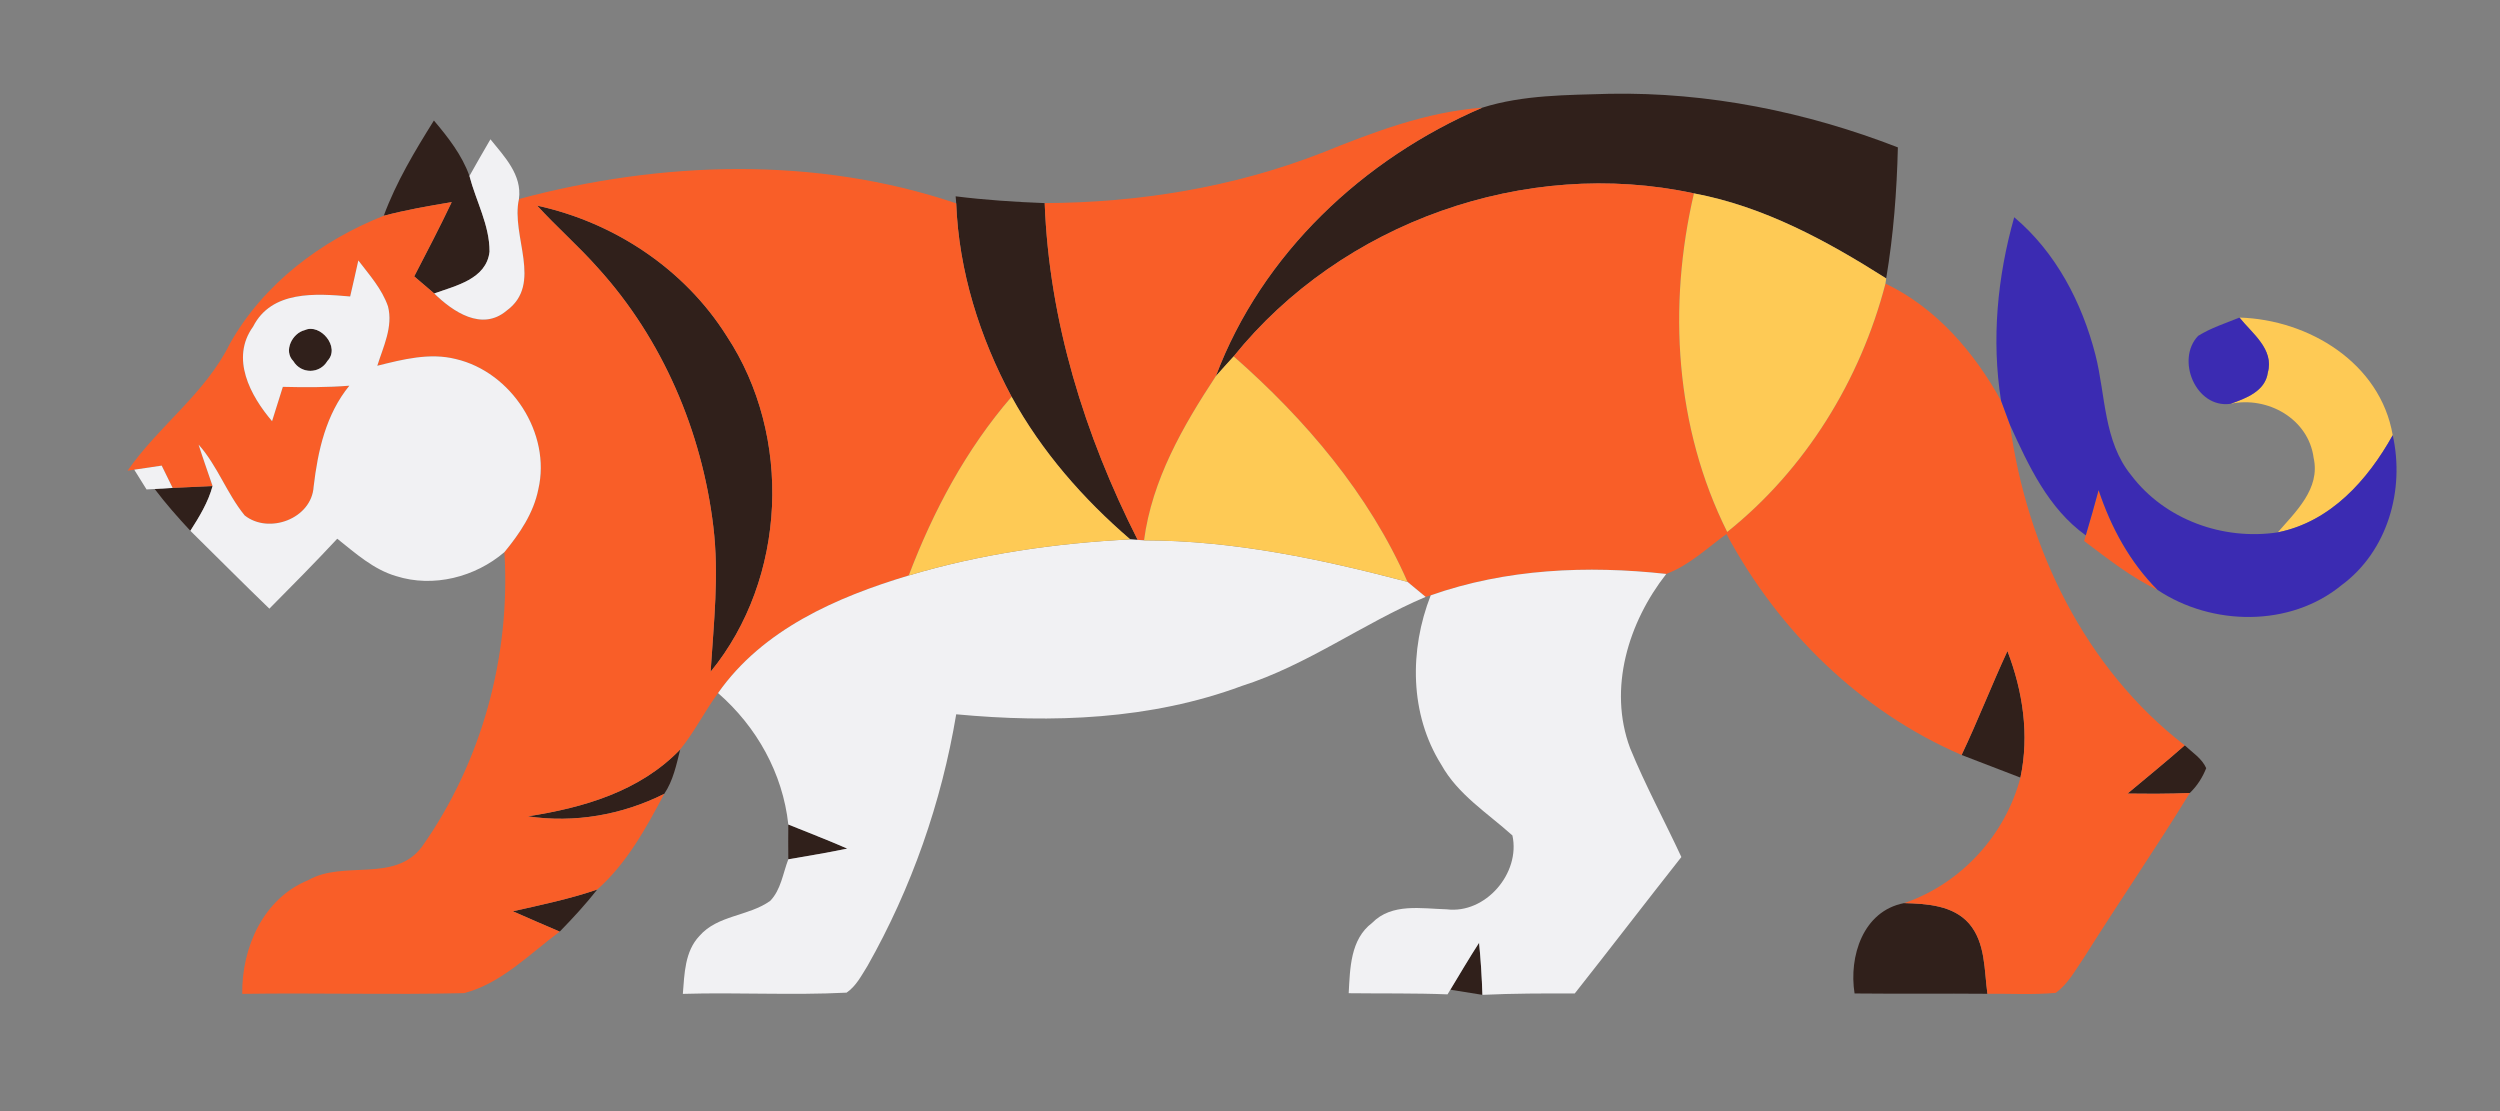 <?xml version="1.0" encoding="UTF-8" ?>
<!DOCTYPE svg PUBLIC "-//W3C//DTD SVG 1.1//EN" "http://www.w3.org/Graphics/SVG/1.1/DTD/svg11.dtd">
<svg width="306pt" height="136pt" viewBox="0 0 306 136" version="1.1" xmlns="http://www.w3.org/2000/svg">
<rect x="0" y="0" width="306" height="136" fill="#808080" stroke="none"/>
<g id="#2b61dbff">
</g>
<g id="#30201bff">
<path fill="#30201b" opacity="1.00" d=" M 181.43 13.18 C 186.44 11.60 191.80 11.64 197.01 11.48 C 209.07 11.26 221.07 13.68 232.30 18.04 C 232.17 23.41 231.76 28.78 230.87 34.08 C 223.60 29.47 215.89 25.27 207.34 23.67 C 186.72 19.21 164.22 27.21 151.00 43.62 C 150.26 44.42 149.54 45.23 148.82 46.04 C 154.46 31.06 166.87 19.42 181.43 13.18 Z" />
<path fill="#30201b" opacity="1.00" d=" M 53.11 14.75 C 54.85 16.81 56.55 18.98 57.46 21.54 C 58.26 24.62 59.94 27.57 59.92 30.81 C 59.53 34.17 55.78 34.97 53.15 35.92 C 52.33 35.22 51.51 34.52 50.70 33.83 C 52.26 30.82 53.83 27.81 55.29 24.74 C 52.50 25.20 49.71 25.69 46.97 26.41 C 48.50 22.27 50.78 18.48 53.11 14.75 Z" />
<path fill="#30201b" opacity="1.00" d=" M 116.97 24.03 C 120.58 24.48 124.22 24.72 127.87 24.86 C 128.41 39.29 132.76 53.26 139.25 66.08 L 138.34 66.02 C 132.57 61.06 127.49 55.25 123.82 48.56 C 119.91 41.27 117.36 33.19 117.04 24.89 L 116.97 24.03 Z" />
<path fill="#30201b" opacity="1.00" d=" M 65.75 25.17 C 75.17 27.22 83.78 32.92 88.94 41.12 C 97.04 53.37 96.30 70.82 86.98 82.22 C 87.36 76.30 88.03 70.35 87.31 64.44 C 85.92 52.82 81.10 41.52 73.21 32.82 C 70.85 30.15 68.15 27.80 65.75 25.17 Z" />
<path fill="#30201b" opacity="1.00" d=" M 37.32 40.40 C 39.20 39.55 41.70 42.49 40.08 44.18 C 39.14 45.79 36.86 45.80 35.90 44.20 C 34.66 42.95 35.78 40.76 37.32 40.40 Z" />
<path fill="#30201b" opacity="1.00" d=" M 21.13 59.72 C 22.76 59.65 24.39 59.57 26.02 59.49 C 25.48 61.48 24.40 63.25 23.30 64.97 C 21.77 63.33 20.28 61.64 18.93 59.85 C 19.48 59.82 20.58 59.75 21.13 59.72 Z" />
<path fill="#30201b" opacity="1.00" d=" M 240.10 92.41 C 242.09 88.22 243.76 83.89 245.71 79.69 C 247.60 84.61 248.41 89.97 247.30 95.18 C 244.89 94.26 242.49 93.34 240.10 92.41 Z" />
<path fill="#30201b" opacity="1.00" d=" M 267.41 91.23 C 268.33 92.10 269.51 92.82 270.04 94.02 C 269.59 95.16 268.92 96.22 268.03 97.06 C 265.49 97.18 262.95 97.16 260.41 97.13 C 262.75 95.17 265.12 93.25 267.41 91.23 Z" />
<path fill="#30201b" opacity="1.00" d=" M 64.61 99.92 C 71.43 98.86 78.33 96.86 83.26 91.73 C 82.79 93.60 82.40 95.55 81.30 97.17 C 76.15 99.75 70.33 100.77 64.61 99.92 Z" />
<path fill="#30201b" opacity="1.00" d=" M 96.49 100.92 C 98.89 101.90 101.33 102.82 103.71 103.87 C 101.31 104.37 98.90 104.77 96.49 105.18 C 96.47 103.76 96.48 102.34 96.49 100.92 Z" />
<path fill="#30201b" opacity="1.00" d=" M 62.77 111.54 C 66.24 110.76 69.73 110.03 73.10 108.88 C 71.68 110.69 70.12 112.38 68.51 114.03 C 66.59 113.20 64.67 112.39 62.77 111.54 Z" />
<path fill="#30201b" opacity="1.00" d=" M 227.00 121.60 C 226.28 117.09 228.02 111.50 233.07 110.54 C 235.85 110.62 239.05 110.80 241.02 113.05 C 243.04 115.41 242.86 118.73 243.26 121.64 C 237.84 121.59 232.42 121.66 227.00 121.60 Z" />
<path fill="#30201b" opacity="1.00" d=" M 177.52 121.14 C 178.68 119.22 179.82 117.28 181.04 115.39 C 181.25 117.51 181.38 119.64 181.45 121.77 C 180.14 121.56 178.83 121.35 177.52 121.14 Z" />
</g>
<g id="#f95e28ff">
<path fill="#f95e28" opacity="1.00" d=" M 161.72 18.74 C 168.05 16.19 174.56 13.69 181.43 13.18 C 166.87 19.42 154.46 31.06 148.82 46.04 C 144.78 52.17 141.01 58.73 140.03 66.14 L 139.25 66.08 C 132.76 53.26 128.41 39.29 127.87 24.86 C 139.39 24.81 150.96 22.93 161.72 18.74 Z" />
<path fill="#f95e28" opacity="1.00" d=" M 63.52 24.36 C 80.93 19.69 99.83 19.07 117.04 24.89 C 117.36 33.19 119.91 41.27 123.82 48.56 C 118.27 54.97 114.23 62.54 111.23 70.44 C 102.41 73.09 93.35 77.04 87.89 84.83 C 86.25 87.06 85.01 89.58 83.26 91.73 C 78.33 96.86 71.43 98.86 64.61 99.92 C 70.33 100.77 76.15 99.75 81.30 97.17 C 79.07 101.37 76.71 105.69 73.10 108.88 C 69.73 110.03 66.24 110.76 62.77 111.54 C 64.67 112.39 66.59 113.20 68.51 114.03 C 64.81 116.77 61.36 120.38 56.80 121.56 C 47.75 121.78 38.70 121.51 29.65 121.65 C 29.58 115.99 32.22 109.97 37.73 107.73 C 42.07 105.24 48.29 108.11 51.64 103.65 C 58.99 93.25 62.51 80.28 61.74 67.58 C 63.60 65.32 65.31 62.81 65.89 59.89 C 67.48 53.04 62.59 45.54 55.80 43.95 C 52.59 43.14 49.30 43.99 46.18 44.77 C 46.91 42.44 48.13 39.99 47.49 37.50 C 46.75 35.36 45.21 33.65 43.86 31.88 C 43.53 33.35 43.21 34.82 42.86 36.29 C 38.66 35.92 33.24 35.53 30.98 39.98 C 28.18 43.85 30.63 48.42 33.30 51.55 C 33.74 50.15 34.18 48.75 34.62 47.35 C 37.33 47.42 40.05 47.42 42.76 47.21 C 39.89 50.73 38.91 55.16 38.39 59.56 C 38.15 63.50 32.90 65.43 29.95 63.09 C 27.76 60.41 26.63 57.03 24.31 54.42 C 24.84 56.12 25.45 57.80 26.02 59.49 C 24.39 59.57 22.76 59.65 21.13 59.72 C 20.69 58.81 20.24 57.90 19.79 56.99 C 18.67 57.16 17.55 57.32 16.43 57.49 L 15.61 57.62 C 19.42 52.13 25.14 48.15 28.13 42.08 C 32.23 34.77 39.27 29.46 46.97 26.41 C 49.71 25.69 52.50 25.20 55.29 24.74 C 53.83 27.81 52.26 30.82 50.70 33.83 C 51.51 34.52 52.33 35.22 53.15 35.92 C 55.44 38.16 58.99 40.57 62.00 38.03 C 66.51 34.75 62.50 28.88 63.52 24.36 M 65.75 25.17 C 68.15 27.80 70.85 30.15 73.21 32.82 C 81.10 41.52 85.92 52.82 87.31 64.44 C 88.03 70.35 87.36 76.30 86.98 82.22 C 96.30 70.82 97.04 53.37 88.94 41.12 C 83.78 32.92 75.17 27.22 65.75 25.17 Z" />
<path fill="#f95e28" opacity="1.00" d=" M 151.00 43.62 C 164.22 27.21 186.72 19.21 207.34 23.67 C 204.12 37.46 205.03 52.33 211.41 65.11 C 220.98 57.47 227.72 46.52 230.78 34.71 C 236.99 37.68 241.65 43.11 244.93 49.05 C 245.29 50.04 245.66 51.04 246.03 52.03 C 248.10 67.10 255.21 81.81 267.41 91.23 C 265.12 93.25 262.75 95.17 260.41 97.13 C 262.95 97.16 265.49 97.18 268.03 97.06 C 263.88 103.83 259.37 110.38 255.15 117.10 C 254.07 118.65 253.17 120.42 251.61 121.53 C 248.83 121.78 246.04 121.61 243.26 121.64 C 242.86 118.73 243.04 115.41 241.02 113.05 C 239.05 110.80 235.85 110.62 233.07 110.54 C 240.00 108.18 245.44 102.25 247.30 95.18 C 248.41 89.97 247.60 84.61 245.71 79.69 C 243.76 83.89 242.09 88.22 240.10 92.41 C 227.70 87.06 217.66 77.20 211.32 65.36 C 208.94 67.09 206.74 69.21 203.95 70.25 C 194.28 69.19 184.37 69.61 175.12 72.87 L 174.50 73.06 C 173.76 72.45 173.02 71.83 172.28 71.22 C 167.56 60.45 159.77 51.32 151.00 43.62 Z" />
<path fill="#f95e28" opacity="1.00" d=" M 256.87 59.99 C 258.38 64.54 260.69 68.81 264.10 72.22 C 260.83 70.65 257.98 68.39 255.10 66.22 L 255.30 65.53 C 255.85 63.69 256.37 61.84 256.87 59.99 Z" />
</g>
<g id="#f1f1f3ff">
<path fill="#f1f1f3" opacity="1.00" d=" M 57.46 21.54 C 58.31 20.04 59.15 18.54 60.03 17.05 C 61.73 19.16 63.92 21.40 63.52 24.36 C 62.50 28.88 66.51 34.75 62.00 38.03 C 58.99 40.57 55.44 38.16 53.15 35.92 C 55.78 34.97 59.53 34.17 59.92 30.81 C 59.94 27.57 58.26 24.62 57.46 21.54 Z" />
<path fill="#f1f1f3" opacity="1.00" d=" M 43.86 31.88 C 45.21 33.65 46.75 35.36 47.49 37.50 C 48.13 39.99 46.91 42.44 46.18 44.77 C 49.30 43.99 52.59 43.14 55.80 43.95 C 62.59 45.54 67.48 53.04 65.89 59.89 C 65.31 62.81 63.60 65.32 61.74 67.58 C 58.17 70.64 53.04 71.96 48.50 70.52 C 45.71 69.71 43.51 67.71 41.28 65.94 C 38.57 68.85 35.77 71.68 32.97 74.50 C 29.71 71.36 26.53 68.14 23.30 64.97 C 24.40 63.25 25.48 61.48 26.02 59.49 C 25.45 57.80 24.84 56.12 24.31 54.42 C 26.63 57.03 27.76 60.41 29.95 63.09 C 32.90 65.43 38.15 63.50 38.39 59.56 C 38.91 55.16 39.89 50.73 42.76 47.21 C 40.05 47.42 37.33 47.42 34.62 47.35 C 34.18 48.75 33.74 50.15 33.30 51.55 C 30.63 48.42 28.18 43.85 30.98 39.98 C 33.24 35.53 38.66 35.92 42.86 36.29 C 43.21 34.82 43.53 33.35 43.86 31.88 M 37.32 40.40 C 35.78 40.76 34.66 42.95 35.90 44.20 C 36.86 45.80 39.14 45.79 40.08 44.18 C 41.70 42.49 39.20 39.55 37.32 40.40 Z" />
<path fill="#f1f1f3" opacity="1.00" d=" M 16.43 57.49 C 17.55 57.32 18.67 57.16 19.79 56.99 C 20.24 57.90 20.69 58.81 21.13 59.72 C 20.58 59.75 19.48 59.82 18.93 59.85 L 17.94 59.91 C 17.57 59.31 16.81 58.10 16.43 57.49 Z" />
<path fill="#f1f1f3" opacity="1.00" d=" M 111.23 70.44 C 120.03 67.80 129.18 66.49 138.34 66.02 L 139.25 66.08 L 140.03 66.14 C 150.99 66.15 161.72 68.44 172.28 71.22 C 173.02 71.83 173.76 72.45 174.50 73.06 C 166.81 76.32 160.01 81.41 152.00 83.96 C 140.85 88.10 128.77 88.53 117.04 87.43 C 115.24 98.22 111.57 108.71 106.18 118.23 C 105.45 119.39 104.79 120.71 103.62 121.50 C 96.95 121.84 90.26 121.45 83.58 121.65 C 83.78 119.20 83.81 116.46 85.61 114.56 C 87.83 112.00 91.62 112.16 94.27 110.27 C 95.59 108.91 95.83 106.89 96.49 105.18 C 98.90 104.77 101.31 104.37 103.71 103.87 C 101.33 102.82 98.89 101.90 96.49 100.92 C 95.81 94.65 92.62 88.95 87.89 84.83 C 93.35 77.04 102.41 73.09 111.23 70.44 Z" />
<path fill="#f1f1f3" opacity="1.00" d=" M 175.12 72.87 C 184.37 69.61 194.28 69.19 203.95 70.25 C 199.32 76.16 196.81 84.27 199.52 91.56 C 201.38 96.11 203.73 100.44 205.80 104.90 C 201.42 110.45 197.13 116.06 192.75 121.60 C 188.98 121.59 185.21 121.59 181.45 121.77 C 181.38 119.64 181.25 117.51 181.04 115.39 C 179.82 117.28 178.68 119.22 177.52 121.14 L 177.18 121.71 C 173.15 121.55 169.11 121.62 165.08 121.57 C 165.25 118.54 165.27 114.98 167.95 112.96 C 170.36 110.50 173.99 111.22 177.07 111.30 C 181.83 111.90 186.13 106.87 185.12 102.26 C 182.08 99.52 178.45 97.27 176.41 93.59 C 172.53 87.41 172.50 79.54 175.12 72.87 Z" />
</g>
<g id="#2d61aeff">
</g>
<g id="#feca55ff">
<path fill="#feca55" opacity="1.00" d=" M 207.34 23.67 C 215.89 25.27 223.60 29.47 230.87 34.08 L 230.78 34.71 C 227.72 46.52 220.98 57.47 211.41 65.11 C 205.03 52.33 204.12 37.46 207.34 23.67 Z" />
<path fill="#feca55" opacity="1.00" d=" M 274.11 38.87 C 282.59 39.12 291.35 44.42 292.87 53.27 C 289.80 58.77 285.26 63.87 278.80 65.16 C 281.01 62.61 284.03 59.81 283.19 56.05 C 282.57 51.26 277.54 48.45 273.00 49.43 C 274.89 48.76 277.27 47.89 277.58 45.60 C 278.37 42.75 275.66 40.81 274.11 38.87 Z" />
<path fill="#feca55" opacity="1.00" d=" M 151.00 43.62 C 159.77 51.32 167.56 60.45 172.28 71.22 C 161.72 68.44 150.99 66.15 140.03 66.14 C 141.01 58.73 144.78 52.17 148.82 46.04 C 149.54 45.23 150.26 44.42 151.00 43.62 Z" />
<path fill="#feca55" opacity="1.00" d=" M 111.23 70.44 C 114.23 62.54 118.27 54.97 123.82 48.56 C 127.49 55.25 132.57 61.06 138.34 66.02 C 129.18 66.49 120.03 67.80 111.23 70.44 Z" />
</g>
<g id="#3b2bb2ff">
<path fill="#3b2bb2" opacity="1.00" d=" M 246.54 26.59 C 251.64 30.88 254.84 37.04 256.48 43.43 C 257.74 48.37 257.46 54.01 260.86 58.17 C 264.98 63.61 272.10 66.17 278.80 65.16 C 285.26 63.87 289.80 58.77 292.87 53.27 C 294.37 59.97 292.24 67.47 286.60 71.63 C 280.29 76.80 270.74 76.63 264.10 72.22 C 260.69 68.81 258.38 64.54 256.87 59.99 C 256.37 61.84 255.85 63.69 255.30 65.53 C 250.71 62.24 248.30 57.01 246.03 52.03 C 245.66 51.04 245.29 50.04 244.93 49.05 C 243.74 41.55 244.48 33.88 246.54 26.59 Z" />
<path fill="#3b2bb2" opacity="1.00" d=" M 269.05 41.11 C 270.62 40.13 272.40 39.57 274.11 38.87 C 275.66 40.81 278.37 42.75 277.58 45.60 C 277.27 47.89 274.89 48.76 273.00 49.43 C 268.78 50.01 266.28 44.03 269.05 41.11 Z" />
</g>
</svg>
